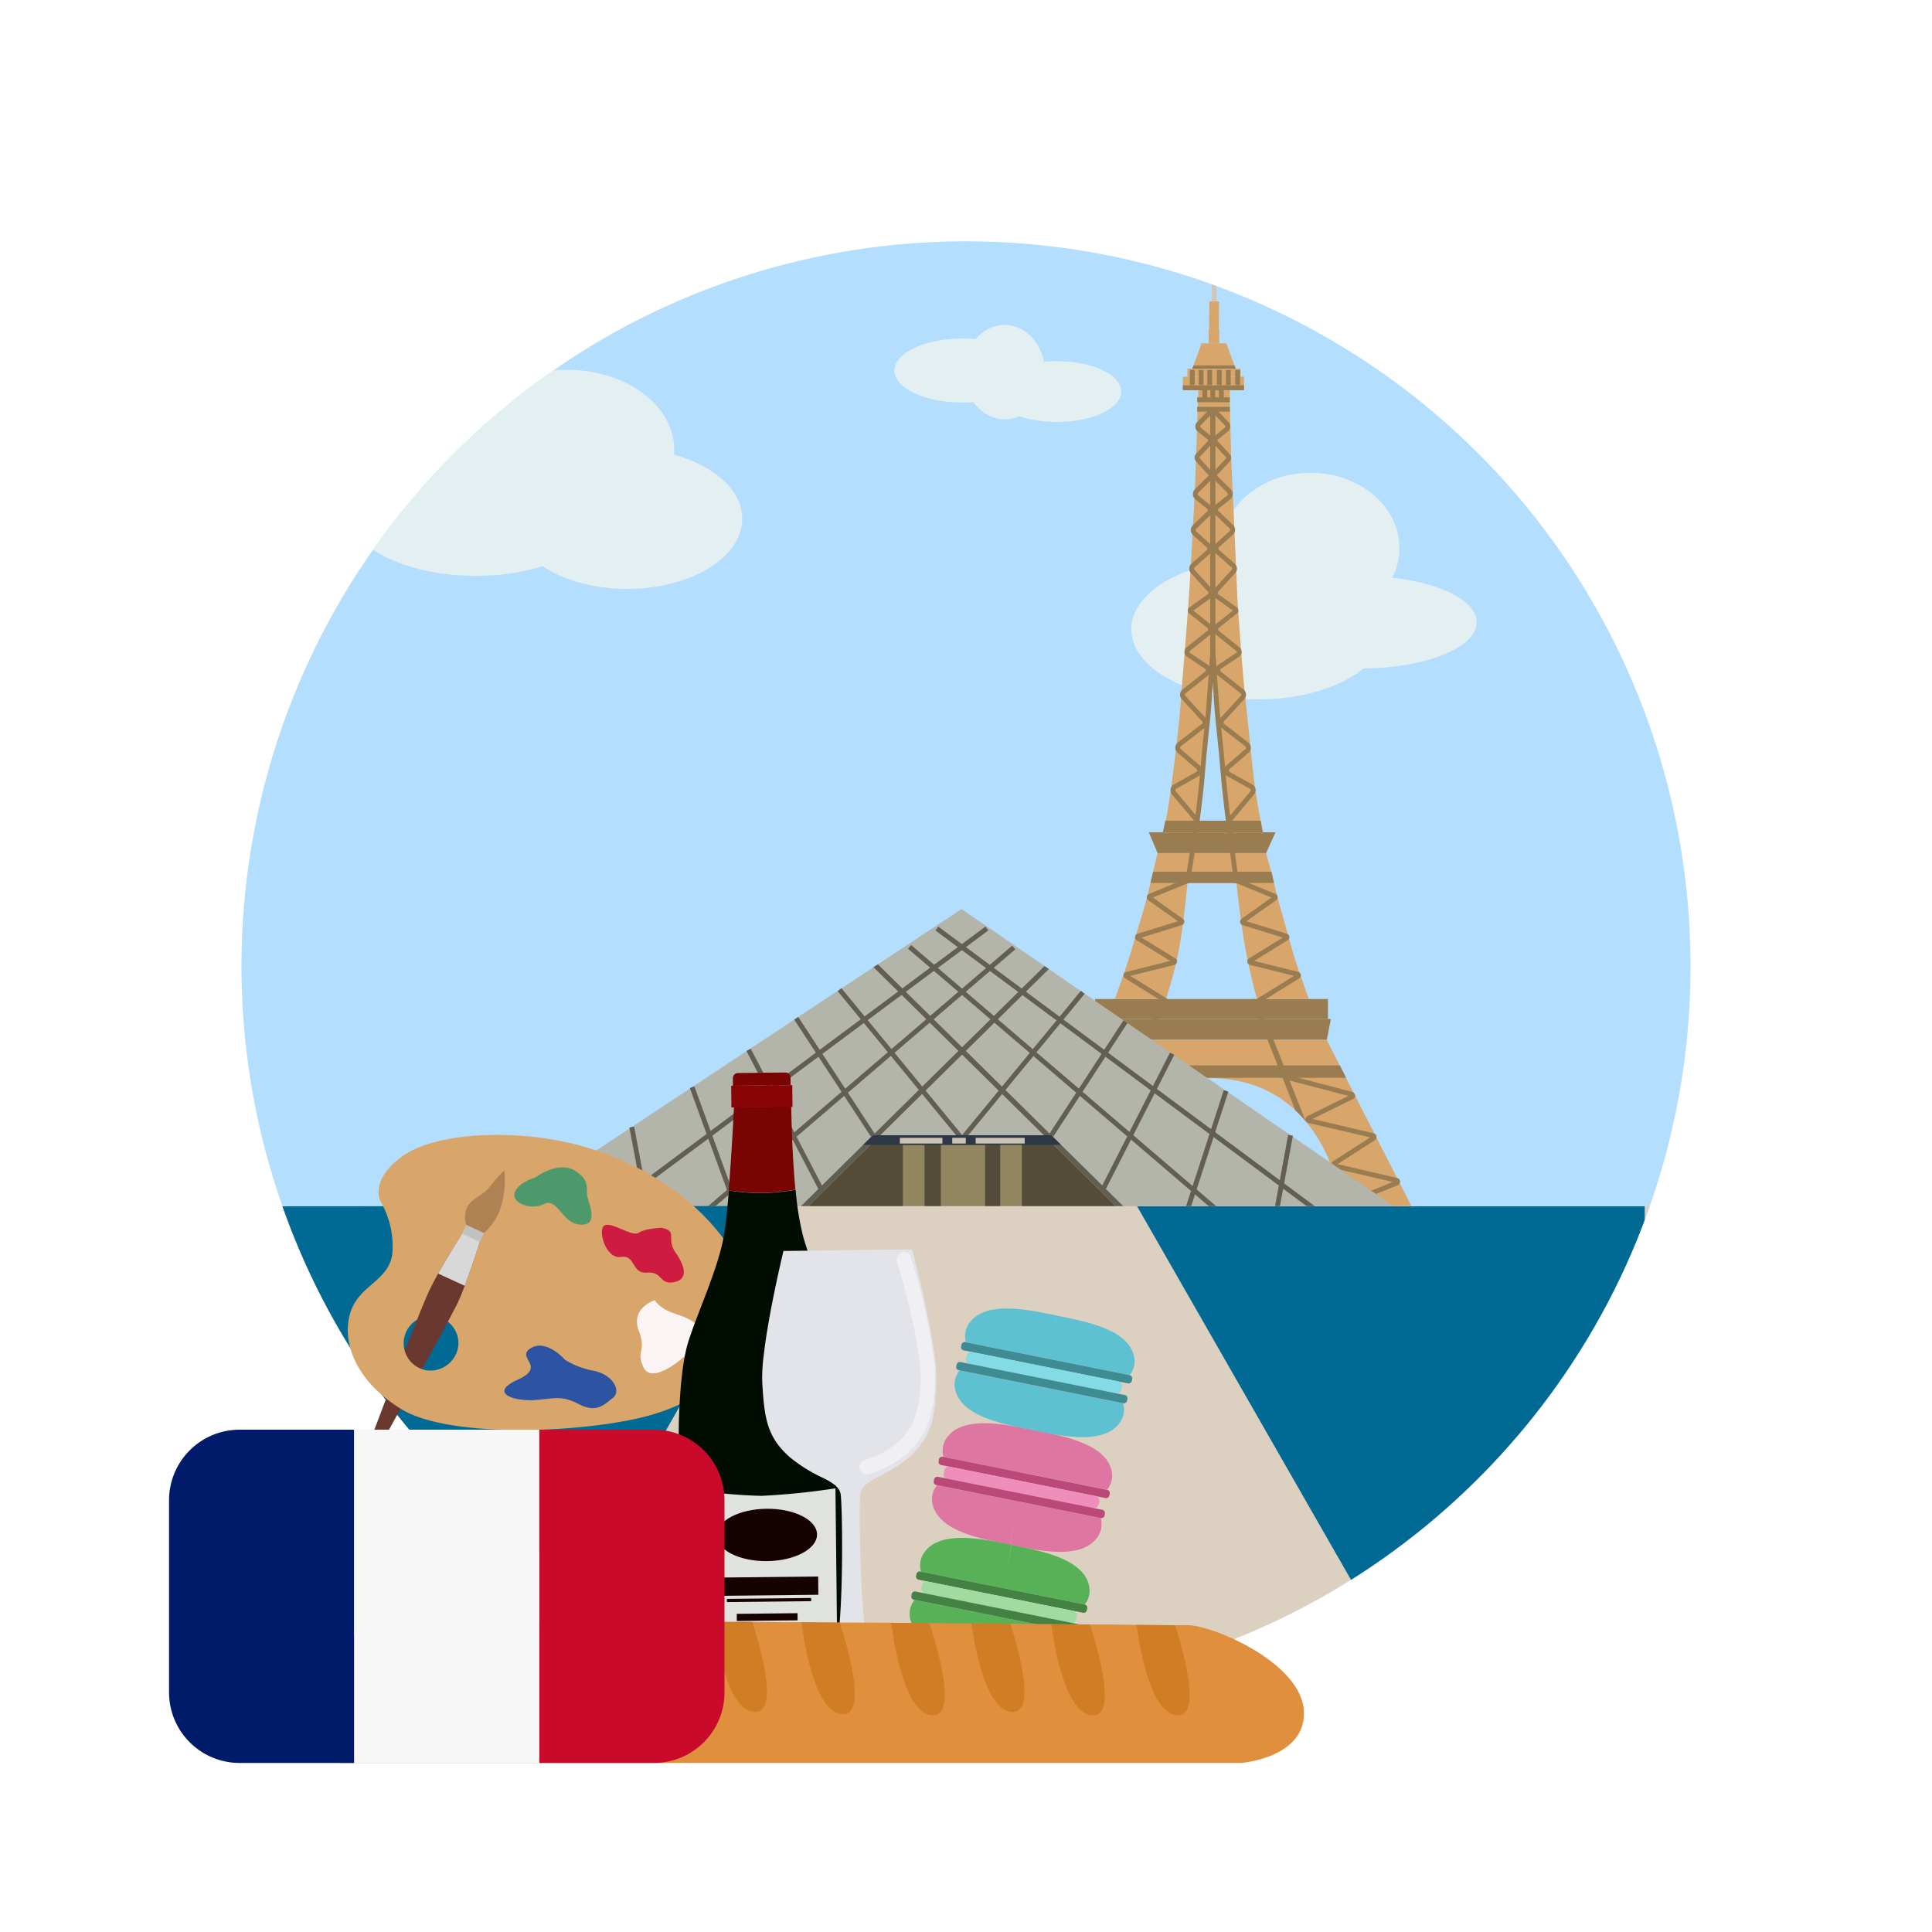 <svg xmlns="http://www.w3.org/2000/svg" xmlns:xlink="http://www.w3.org/1999/xlink" viewBox="0 0 400 400"><defs><style>.cls-1,.cls-10,.cls-14,.cls-34,.cls-7,.cls-8,.cls-9{fill:none;}.cls-2{clip-path:url(#clip-path);}.cls-3{fill:#b3defe;}.cls-4{fill:#e4eff2;}.cls-5{fill:#d8a56a;}.cls-6{fill:#9a7c51;}.cls-7{stroke:#d8a56a;stroke-width:2px;}.cls-14,.cls-34,.cls-7,.cls-8,.cls-9{stroke-miterlimit:10;}.cls-8{stroke:#d2c6ba;}.cls-10,.cls-9{stroke:#9a7c51;}.cls-10{stroke-linejoin:bevel;}.cls-11{fill:#b3b5aa;}.cls-12{fill:#544c39;}.cls-13{fill:#928660;}.cls-14{stroke:#625e53;}.cls-15{fill:#625e53;}.cls-16{fill:#2e3746;}.cls-17{fill:#cbc4b4;}.cls-18{fill:#dcd0c1;}.cls-19{fill:#006994;}.cls-20{fill:#6b382f;}.cls-21{fill:#4d996b;}.cls-22{fill:#ce1b42;}.cls-23{fill:#fbf4f5;}.cls-24{fill:#2c54a3;}.cls-25{fill:#c1c1c1;}.cls-26{fill:#d8d8d8;}.cls-27{fill:#af8254;}.cls-28{fill:#7a0303;}.cls-29{fill:#010c02;}.cls-30{fill:#890404;}.cls-31{fill:#e0e2e0;}.cls-32{fill:#160201;}.cls-33{fill:#e3e4ea;}.cls-34{stroke:#f0f0f2;stroke-linecap:round;stroke-width:3px;}.cls-35{fill:#dd76a0;}.cls-36{fill:#ba4977;}.cls-37{fill:#ef8eba;}.cls-38{fill:#5dc1d1;}.cls-39{fill:#3f8b93;}.cls-40{fill:#83dce5;}.cls-41{fill:#57b257;}.cls-42{fill:#448244;}.cls-43{fill:#a1dba1;}.cls-44{fill:#e0903d;}.cls-45{fill:#d07d26;}.cls-46{fill:#001b69;}.cls-47{fill:#f7f7f7;}.cls-48{fill:#c90a2b;}</style><clipPath id="clip-path"><path class="cls-1" d="M350,200a149.27,149.27,0,0,1-27.79,87c-.27.39-.55.77-.82,1.15a150.86,150.86,0,0,1-47.51,42.43,150.18,150.18,0,0,1-150.61-1.65A150.85,150.85,0,0,1,77.79,287h0a150,150,0,0,1,6.39-182.31A151.08,151.08,0,0,1,99.73,88.44a150.8,150.8,0,0,1,30-21h0A150,150,0,0,1,350,200Z"/></clipPath></defs><g id="Layer_1" data-name="Layer 1"><g id="France"><g class="cls-2"><rect class="cls-3" x="31.09" y="44.06" width="327.74" height="251.21"/><ellipse class="cls-4" cx="260.51" cy="130.28" rx="26.29" ry="14.52"/><ellipse class="cls-4" cx="271.33" cy="113.46" rx="18.42" ry="15.57"/><ellipse class="cls-4" cx="281.95" cy="128.83" rx="23.77" ry="9.56"/><path class="cls-5" d="M292.22,249.72H277.86s0-.23-.09-.66c-.37-2.34-2-10.41-7.45-16.93h0a26,26,0,0,0-2.11-2.23h0c-4.09-3.84-9.85-6.7-18-6.7-8.29,0-14.06,3-18.07,7a26.16,26.16,0,0,0-2.23,2.54,36.43,36.43,0,0,0-6.68,16.62c0,.27,0,.42,0,.42H208l14.64-26.58,1.42-2.56,2.92-5.31h47.71l2.71,5.31,1.3,2.56Z"/><rect class="cls-6" x="226.72" y="206.84" width="48.22" height="4.14"/><polygon class="cls-6" points="226.11 210.98 275.55 210.98 274.7 215.27 226.98 215.27 226.11 210.98"/><path class="cls-5" d="M271,206.84H260.26a118.52,118.52,0,0,1-2.78-12.57c-1-6.33-1.47-11.47-1.47-11.47H245.85s-.63,6.56-1.26,10.79a77.37,77.37,0,0,1-3.22,13.25H230.82s2.39-6.47,3.58-10.57,2.66-8.62,3.4-11.79,1.87-7.86,1.87-7.86h22.46s1.42,5.14,1.87,7.22,2.56,9.19,3.46,12.54S271,206.84,271,206.84Z"/><polygon class="cls-6" points="239.67 176.62 237.85 172.32 264.08 172.32 262.13 176.62 239.67 176.62"/><path class="cls-5" d="M261,169.92c-.33-1.76-.78-4.17-1.08-6.26-.56-3.8-1.5-13.78-2.14-19.64-.39-3.56-.89-10.13-1.22-14.74-.22-3-.36-5.12-.36-5.12s-.44-10.31-.79-18.19c-.13-2.75-.24-5.21-.33-6.83-.2-4-.36-11.45-.46-16.37,0-.82,0-1.57,0-2.22V80.3c0-1.27,0-2.12-.05-2.31v0h-6.4v0c0,.19,0,1-.08,2.31a2.18,2.18,0,0,1,0,.25c0,.65,0,1.4-.07,2.22,0,.62,0,1.27-.06,2-.17,5.41-.41,12.47-.5,14.89-.07,1.73-.25,5.33-.47,9.32-.29,5.51-.65,11.77-.87,15-.05.56-.08,1.1-.12,1.61-.65,9-.88,10.86-1.39,17.8-.49,6.63-1,11.09-2,18.68-.44,3.43-.92,6.13-1.26,7.92-.31,1.56-.53,2.4-.53,2.4h20.7Zm-13.2.85v-.05l.08-.8v0l1.5-14.21,0-.42,0-.35.23-2.23c0-.26,0-.51.08-.76l.44-4.44a.28.28,0,0,0,0-.09l.78-7.75,1.09,8.25,0,.14s0,.09,0,.13l.09.91c0,.45.09.91.14,1.38l.89,9.21,1.13,10.24v0l0,.45a.31.31,0,0,0,0,.11v0Z"/><polygon class="cls-5" points="250.24 71.08 250.24 68.14 251.34 68.14 252.44 68.14 252.44 71.08 250.24 71.08"/><line class="cls-7" x1="251.34" y1="68.14" x2="251.38" y2="62.39"/><line class="cls-8" x1="251.38" y1="62.39" x2="251.38" y2="57.11"/><polygon class="cls-6" points="263.76 182.8 238.19 182.8 238.74 180.48 263.26 180.48 263.76 182.8"/><rect class="cls-5" x="245.84" y="76.33" width="11.01" height="1.66"/><rect class="cls-5" x="244.9" y="77.99" width="12.66" height="2.56"/><polygon class="cls-5" points="255.83 76.33 246.85 76.33 247.1 75.66 248.78 71.08 253.9 71.08 255.58 75.66 255.83 76.33"/><line class="cls-9" x1="244.9" y1="80.29" x2="257.57" y2="80.29"/><line class="cls-9" x1="246.85" y1="76.59" x2="246.85" y2="79.74"/><line class="cls-9" x1="248.67" y1="76.59" x2="248.67" y2="79.74"/><line class="cls-9" x1="250.46" y1="76.59" x2="250.46" y2="79.74"/><line class="cls-9" x1="252.44" y1="76.59" x2="252.44" y2="79.74"/><line class="cls-9" x1="254.31" y1="76.59" x2="254.31" y2="79.74"/><line class="cls-9" x1="256.24" y1="76.59" x2="256.24" y2="79.74"/><polygon class="cls-6" points="255.83 76.33 246.85 76.33 247.1 75.66 255.58 75.66 255.83 76.33"/><line class="cls-9" x1="247.86" y1="84.73" x2="254.61" y2="84.73"/><line class="cls-9" x1="247.86" y1="82.77" x2="254.61" y2="82.77"/><line class="cls-9" x1="251.1" y1="82.77" x2="251.1" y2="80.55"/><line class="cls-9" x1="252.86" y1="82.77" x2="252.86" y2="80.55"/><line class="cls-9" x1="249.44" y1="82.77" x2="249.44" y2="80.55"/><path class="cls-9" d="M251.1,84.73v49.89s.62,9.14.89,12.49.8,7.31,1.21,12.55,1.2,10.86,1.2,10.86L256,182.8"/><path class="cls-6" d="M261.45,172.33H240.74s.22-.85.53-2.41H261C261.24,171.34,261.45,172.33,261.45,172.33Z"/><path class="cls-9" d="M245.85,182.8l1.94-12.28s.8-5.63,1.21-10.86.93-9.19,1.2-12.55.9-12.49.9-12.49V84.73"/><path class="cls-6" d="M241.37,206.84,238,215.27l-5.88,14.87a26.16,26.16,0,0,0-2.23,2.54l6.88-17.41,3.33-8.43Z"/><path class="cls-6" d="M270.31,232.12a26,26,0,0,0-2.11-2.23h0l-5.77-14.61-3.33-8.43h1.23l3.34,8.43Z"/><polygon class="cls-6" points="278.7 223.15 222.64 223.15 224.06 220.58 277.4 220.58 278.7 223.15"/><path class="cls-10" d="M251.1,84.73l2.88,3a.81.81,0,0,1-.07,1.2l-2.15,1.75a.63.63,0,0,0-.07.92l2.51,2.75a.65.65,0,0,1,0,.89L251.64,98a.61.61,0,0,0,0,.86l2.8,2.78a.91.91,0,0,1-.07,1.36L252,104.89a.85.85,0,0,0-.06,1.28l3,2.91a.85.85,0,0,1,0,1.24l-2.9,2.61a.85.85,0,0,0,0,1.27l3.27,2.89a.85.85,0,0,1,.06,1.22l-3.53,3.87a.85.85,0,0,0,.13,1.27l3.8,2.71a.29.29,0,0,1,0,.47l-3.76,3a.86.86,0,0,0,0,1.34l4.28,3.44a.7.7,0,0,1,0,1.12l-3.81,2.55a.85.85,0,0,0,0,1.38l4.67,3.7a.85.85,0,0,1,.1,1.25l-4.21,4.6a.86.86,0,0,0,.11,1.26l5,3.88a.87.87,0,0,1,0,1.33l-3.93,3.39a.85.85,0,0,0,.14,1.39l4.66,2.61a.85.85,0,0,1,.24,1.29l-4.84,5.77"/><path class="cls-10" d="M251.1,84.73l-2.89,3a.82.82,0,0,0,.07,1.2l2.15,1.75a.63.63,0,0,1,.07.92L248,94.3a.64.64,0,0,0,0,.89L250.55,98a.61.61,0,0,1,0,.86l-2.8,2.78a.91.91,0,0,0,.07,1.36l2.41,1.94a.86.86,0,0,1,.07,1.28l-3,2.91a.85.85,0,0,0,0,1.24l2.89,2.61a.85.85,0,0,1,0,1.27L247,117.09a.87.87,0,0,0-.06,1.22l3.53,3.87a.85.85,0,0,1-.13,1.27l-3.8,2.71a.29.29,0,0,0,0,.47l3.76,3a.86.86,0,0,1,0,1.34L246,134.4a.7.7,0,0,0,0,1.12l3.81,2.55a.85.85,0,0,1,0,1.38l-4.67,3.7a.85.85,0,0,0-.1,1.25l4.21,4.6a.86.86,0,0,1-.1,1.26l-5,3.88a.86.86,0,0,0,0,1.33l3.93,3.39a.85.85,0,0,1-.14,1.39l-4.66,2.61a.85.85,0,0,0-.24,1.29l4.84,5.77"/><path class="cls-9" d="M256,182.32l7.87,3.22a.24.24,0,0,1,.06.41l-6.59,4.69a.23.23,0,0,0,.07.41l8.88,2.76a.23.23,0,0,1,.05.42l-7.49,4.63a.23.23,0,0,0,.06.42l9.74,2.43a.23.23,0,0,1,.06.43l-8.23,5.11"/><path class="cls-9" d="M245.94,182.32l-7.87,3.22a.24.24,0,0,0-.06.41l6.59,4.69a.23.23,0,0,1-.07.41l-8.88,2.76a.24.24,0,0,0-.06.42l7.5,4.63a.23.23,0,0,1-.06.42l-9.74,2.43a.23.23,0,0,0-.06.43l8.23,5.11"/><path class="cls-9" d="M233.69,223.14l-12.44,3.52a.3.3,0,0,0-.08.54l8.47,4.61a.29.29,0,0,1-.1.54l-12.91,2.82a.29.29,0,0,0-.1.54l8.13,5.18a.3.3,0,0,1-.09.54l-13.14,2.95a.29.29,0,0,0,0,.56l9.08,3.67"/><path class="cls-6" d="M223.25,249.3c0,.27,0,.42,0,.42H222l-1.86-.77.33-.8Z"/><path class="cls-9" d="M266.77,223.14l13,3.39c.24.07.41.4.19.53l-9,4.44c-.23.14-.3.45,0,.5l13.29,3.11a.3.3,0,0,1,.1.55l-8,5.13c-.22.14-.35.53-.09.59l12.9,3a.29.29,0,0,1,0,.56L280,248.61"/><path class="cls-6" d="M280.33,249l-1.86.77h-.61s0-.23-.09-.66l2.23-.91Z"/><polygon class="cls-11" points="289.2 250.16 105.35 250.16 180.85 200.25 181.76 199.65 187.61 195.78 188.05 195.49 193.27 192.04 193.72 191.75 199.08 188.21 204.4 191.86 204.84 192.16 210.02 195.72 210.45 196.02 216.26 200.01 217.15 200.63 289.2 250.16"/><polygon class="cls-12" points="181.24 236.03 166.9 250.17 231.48 250.17 217.28 236.17 181.24 236.03"/><rect class="cls-13" x="207.08" y="236.77" width="4.49" height="13.4"/><rect class="cls-13" x="194.79" y="237.02" width="9.16" height="13.14"/><rect class="cls-13" x="186.93" y="237.02" width="4.49" height="13.14"/><line class="cls-14" x1="204.32" y1="192.24" x2="126.41" y2="250.17"/><line class="cls-14" x1="209.88" y1="196.17" x2="146.84" y2="250.17"/><line class="cls-14" x1="224.17" y1="205.45" x2="199.37" y2="235.57"/><line class="cls-14" x1="233.01" y1="211.53" x2="217.66" y2="235.04"/><line class="cls-14" x1="242.67" y1="218.17" x2="228.07" y2="246.8"/><line class="cls-14" x1="253.84" y1="225.86" x2="245.95" y2="250.16"/><line class="cls-14" x1="267.19" y1="235.04" x2="264.41" y2="250.17"/><line class="cls-14" x1="193.96" y1="192.24" x2="271.97" y2="250.17"/><line class="cls-14" x1="188.31" y1="196.04" x2="251.55" y2="250.17"/><line class="cls-14" x1="173.82" y1="204.9" x2="199.02" y2="235.57"/><line class="cls-14" x1="164.85" y1="210.83" x2="180.72" y2="235.04"/><line class="cls-14" x1="154.99" y1="217.35" x2="170.32" y2="246.8"/><line class="cls-14" x1="143.29" y1="225.09" x2="152.43" y2="250.16"/><line class="cls-14" x1="130.8" y1="233.34" x2="133.97" y2="250.17"/><polygon class="cls-15" points="233.01 250.16 231.48 250.16 218.15 237.03 216.13 235.04 199.19 218.34 198.43 217.58 180.85 200.25 181.76 199.65 199.19 216.83 199.96 217.58 217.66 235.04 218.35 235.72 219.68 237.03 233.01 250.16"/><polygon class="cls-15" points="217.15 200.63 199.96 217.58 199.19 218.34 182.25 235.04 180.24 237.03 166.91 250.16 165.38 250.16 178.71 237.03 180.01 235.74 180.72 235.04 198.43 217.58 199.19 216.83 216.26 200.01 217.15 200.63"/><polygon class="cls-16" points="219.68 237.03 178.71 237.03 180.01 235.74 180.72 235.04 217.66 235.04 218.35 235.72 219.68 237.03"/><rect class="cls-17" x="186.31" y="235.57" width="8.81" height="1.19"/><rect class="cls-17" x="202" y="235.57" width="10.15" height="1.19"/><rect class="cls-17" x="197.15" y="235.57" width="2.81" height="1.19"/><rect class="cls-18" x="50.38" y="249.72" width="292.45" height="102.94"/><ellipse class="cls-4" cx="199.29" cy="76.71" rx="14.11" ry="6.63"/><ellipse class="cls-4" cx="207.99" cy="77.04" rx="8.36" ry="9.77"/><ellipse class="cls-4" cx="218.8" cy="81.07" rx="13.33" ry="6.3"/><polygon class="cls-19" points="164.34 249.68 120.27 327.08 52.2 349.09 52.2 249.76 164.34 249.68"/><polygon class="cls-19" points="235.43 249.76 340.52 249.76 340.52 345.73 280.97 345.73 279.71 327.08 235.43 249.76"/><ellipse class="cls-4" cx="98.5" cy="105.01" rx="27.08" ry="14.22"/><ellipse class="cls-4" cx="117.37" cy="93.09" rx="22.23" ry="16.53"/><ellipse class="cls-4" cx="129.86" cy="107.41" rx="23.81" ry="14.52"/></g></g></g><g id="Layer_2" data-name="Layer 2"><g id="NEW_FR" data-name="NEW FR"><path class="cls-20" d="M89.17,280.26c-4.64,8.54-10.37,18.89-10.37,18.89s-1.11,2.42-2.16,1.93,0-2.77,0-2.77,4-10.72,7.56-19.72Z"/><path class="cls-5" d="M155.21,269.26c-1.27-12.71-16.23-27.5-36.66-32.47C106,233.73,90,234.47,83.19,239.47s-4.39,9.3-4.39,9.3a18.57,18.57,0,0,1,2.44,10.66c-.65,5.68-6.5,6.46-8.52,11.81s-.11,14,10.28,20.45,39.9,4.84,52.17,1.16S156.37,280.86,155.21,269.26ZM88.45,283.73a5.67,5.67,0,1,1,6.45-5.2A5.85,5.85,0,0,1,88.45,283.73Z"/><path class="cls-21" d="M110.79,243.81s4.74-3.58,8.2-1.45,2.14,3.75,2.68,5.66,2.16,5.79-1.62,5.52-4.57-5.71-7.43-4.26-7-.38-6-2.53S110.79,243.81,110.79,243.81Z"/><path class="cls-22" d="M137,254.2c3.51.76.74,2.09,2.88,5.15s2.55,5.64-.46,6.13-2.2-2.29-5.48-2-2.24-3.74-5.4-3.24-4.9-5.76-3.36-6.54,5.7,2.46,7.05,1.53S137,254.2,137,254.2Z"/><path class="cls-23" d="M135.57,269.18s.85,1.8,4.54,2.94,6.61,3.15,4,6.29-9.16,8.3-10.87,4.71.74-3-1-7.67S135.57,269.18,135.57,269.18Z"/><path class="cls-24" d="M117,281.55a17.4,17.4,0,0,0,6,2.27c4.08.88,5.63,4.27,3.91,5.58s-3.32,3.25-7,1.34-5-1.19-9.17-.88-9.74-1.4-3.57-4.2-.55-4.52,2.72-6.53S117,281.55,117,281.55Z"/><path class="cls-20" d="M99.36,257.07s-1.59,5.05-3.13,9.14c-.5,1.31-1,2.53-1.42,3.44-.65,1.37-3,5.68-5.64,10.61l-4.93-1.67c2-5.18,3.87-9.79,4.66-11.45.5-1.05,1.13-2.24,1.8-3.46,2.18-3.91,4.82-8,5-8.29h0l.91.43,1.44.66Z"/><polygon class="cls-25" points="96.53 253.56 100.23 255.26 99.38 257.08 95.68 255.38 96.53 253.56"/><path class="cls-26" d="M96.22,266.21l-5.52-2.53c2.25-4,5-8.31,5-8.31l.91.42,2.75,1.28S97.77,262.12,96.22,266.21Z"/><path class="cls-27" d="M96.53,253.57a4.86,4.86,0,0,1,.12-3.48c.78-1.84,3.31-2.65,4.44-4a37,37,0,0,1,3.3-3.78,18.27,18.27,0,0,1-1.24,9.08,14.26,14.26,0,0,1-2.92,3.9Z"/><path class="cls-28" d="M163.68,223.1v1.57l-11.94.13,0-1.56a1.06,1.06,0,0,1,1.06-1.08l9.81-.11A1.08,1.08,0,0,1,163.68,223.1Z"/><path class="cls-28" d="M164.68,246.29a45.72,45.72,0,0,1-7,.69,41.64,41.64,0,0,1-6.82-.54c.67-8.06,1.1-17.23,1.1-17.23l11.86-.13S163.91,238.12,164.68,246.29Z"/><path class="cls-29" d="M175.93,293.72l.51,46.22a23.49,23.49,0,0,1-.44,4.72,7.34,7.34,0,0,1-1.39,3s-3.08,2.58-13.31,2.69-17.14-.68-18.74-2.78-1.51-3.45-1.51-3.45l-.53-47.47s0-12.62,2-18.9,6-14.71,7.29-21.57c.4-2.22.78-5.83,1.1-9.7a41.64,41.64,0,0,0,6.82.54,45.72,45.72,0,0,0,7-.69,58.93,58.93,0,0,0,1.58,9.78c2.25,7.68,5.47,14.38,6.71,19S175.83,284.37,175.93,293.72Z"/><rect class="cls-30" x="151.42" y="224.73" width="12.65" height="4.49" transform="translate(-2.46 1.73) rotate(-0.62)"/><path class="cls-31" d="M143.77,308.45a107.28,107.28,0,0,0,13.9,1.25,146.39,146.39,0,0,0,15.3-1.56l.36,32.4a69.1,69.1,0,0,1-29.2.32Z"/><ellipse class="cls-32" cx="158.75" cy="317.8" rx="10.4" ry="5.42" transform="translate(-3.42 1.73) rotate(-0.62)"/><rect class="cls-32" x="148.29" y="326.5" width="21.14" height="3.78" transform="translate(-3.56 1.75) rotate(-0.62)"/><rect class="cls-32" x="150.51" y="330.93" width="17.45" height="0.66" transform="translate(-3.59 1.75) rotate(-0.62)"/><rect class="cls-32" x="152.56" y="334.05" width="12.58" height="1.48" transform="translate(-3.63 1.75) rotate(-0.62)"/><path class="cls-33" d="M178.09,309.43c-.31,3.15,0,33,2.82,34.71s13.61,2.43,12.4,4.61c-1.78,3.2-17.46,2.84-17.46,2.84l-3-92.74,16-.15s3.37,12.64,4.58,21.51h0a35.37,35.37,0,0,1,.42,5.7c-.26,7.46-.74,11.25-5.39,15.54a22.31,22.31,0,0,1-3.53,2.62c-.3.16-.58.33-.87.5C180.91,306.34,178.3,307.27,178.09,309.43Z"/><path class="cls-33" d="M175.55,258.85l1,92.73s-14.95.69-16.79-2.47c-1.26-2.15,9.53-3.12,12.3-4.88s2.43-31.62,2-34.76c-.18-1.5-1.52-2.38-3.39-3.36h0a32.29,32.29,0,0,1-7.11-4.38c-4.75-4.19-5.3-8-5.74-15.42a34.68,34.68,0,0,1,.3-5.7h0c1-8.91,4.09-21.61,4.09-21.61Z"/><path class="cls-34" d="M187.15,260.74S191,272.9,192,282.87a29.77,29.77,0,0,1-1.13,11c-2.61,7.69-11.43,9.86-11.43,9.86"/><path class="cls-35" d="M211,310.91l-17-3.41a4.52,4.52,0,0,0-.91,3.93c1.25,5.69,10.41,7.25,16,8.38Z"/><path class="cls-35" d="M210.88,310.89l17,3.42a4.5,4.5,0,0,1-.71,4c-3.38,4.76-12.43,2.67-18.07,1.53Z"/><path class="cls-35" d="M212.35,305.06l-17-3.41a4.51,4.51,0,0,1,.7-4c3.39-4.76,12.44-2.67,18.07-1.54Z"/><path class="cls-35" d="M212.22,305l17,3.41a4.52,4.52,0,0,0,.92-3.92c-1.25-5.69-10.41-7.26-16.05-8.39Z"/><path class="cls-36" d="M195.21,301.62l34,6.83a.68.68,0,0,1,.55.79l-.09.4a.67.67,0,0,1-.81.51l-34-6.83a.66.66,0,0,1-.54-.78l.08-.41A.68.68,0,0,1,195.21,301.62Z"/><path class="cls-37" d="M196.1,306.15l30.26,6.07a.93.93,0,0,0,1.1-.72l.13-.66a.92.92,0,0,0-.73-1.09l-30.25-6.08a1,1,0,0,0-1.11.73l-.13.66A.92.92,0,0,0,196.1,306.15Z"/><path class="cls-36" d="M194.22,305.76l34,6.83a.68.68,0,0,1,.54.79l-.08.4a.67.67,0,0,1-.81.51l-34-6.83a.67.67,0,0,1-.55-.78l.08-.41A.69.69,0,0,1,194.22,305.76Z"/><path class="cls-38" d="M215.67,287.17l-17-3.42a4.54,4.54,0,0,0-.92,3.93c1.25,5.69,10.41,7.26,16.05,8.39Z"/><path class="cls-38" d="M215.53,287.14l17,3.42a4.51,4.51,0,0,1-.7,4c-3.39,4.76-12.44,2.67-18.07,1.54Z"/><path class="cls-38" d="M217,281.32l-17-3.42a4.5,4.5,0,0,1,.71-4c3.38-4.76,12.43-2.67,18.07-1.54Z"/><path class="cls-38" d="M216.87,281.29l17,3.42a4.53,4.53,0,0,0,.91-3.93c-1.25-5.69-10.41-7.26-16-8.39Z"/><path class="cls-39" d="M199.86,277.88l34,6.83a.67.67,0,0,1,.55.78l-.08.41a.69.69,0,0,1-.81.51l-34-6.83a.68.68,0,0,1-.54-.79l.08-.4A.67.67,0,0,1,199.86,277.88Z"/><path class="cls-40" d="M200.75,282.4,231,288.48a.93.93,0,0,0,1.1-.73l.14-.65a.94.94,0,0,0-.73-1.1l-30.26-6.07a.93.93,0,0,0-1.1.72l-.14.66A.93.93,0,0,0,200.75,282.4Z"/><path class="cls-39" d="M198.88,282l34,6.83a.66.66,0,0,1,.54.78l-.08.41a.68.68,0,0,1-.81.51l-34-6.83a.68.68,0,0,1-.55-.79l.09-.4A.67.67,0,0,1,198.88,282Z"/><path class="cls-41" d="M206.36,334.66l-17-3.42a4.53,4.53,0,0,0-.91,3.93c1.25,5.69,10.4,7.26,16,8.39Z"/><path class="cls-41" d="M206.23,334.63l17,3.42a4.54,4.54,0,0,1-.71,4c-3.39,4.76-12.43,2.67-18.07,1.54Z"/><path class="cls-41" d="M207.69,328.81l-17-3.42a4.51,4.51,0,0,1,.7-4c3.39-4.76,12.44-2.67,18.07-1.54Z"/><path class="cls-41" d="M207.56,328.78l17,3.42a4.52,4.52,0,0,0,.91-3.93c-1.25-5.69-10.4-7.25-16-8.39Z"/><path class="cls-42" d="M190.56,325.37l34,6.83a.66.66,0,0,1,.54.78l-.08.41a.67.67,0,0,1-.81.51l-34-6.83a.67.67,0,0,1-.55-.78l.09-.41A.67.67,0,0,1,190.56,325.37Z"/><path class="cls-43" d="M191.45,329.9,221.7,336a.94.94,0,0,0,1.11-.72l.13-.66a.92.92,0,0,0-.73-1.09L192,327.42a.93.93,0,0,0-1.1.73l-.13.65A.93.93,0,0,0,191.45,329.9Z"/><path class="cls-42" d="M189.57,329.51l34,6.83a.67.67,0,0,1,.55.78l-.08.41a.68.68,0,0,1-.81.51l-34-6.83a.66.66,0,0,1-.54-.78l.08-.41A.67.67,0,0,1,189.57,329.51Z"/><path class="cls-44" d="M257,365H70.62s-9.57-1.13-12.06-9.45c-2.36-7.85,11.79-16.91,20.54-18.9.2,0,.4-.1.59-.13a63.37,63.37,0,0,1,7.19-.43c2.78-.09,6.23-.15,10.24-.2l8-.08c3.14,0,6.51,0,10,0l8,0h16.58l8,0,8,0,10,.06,8.07.05,10.43.05,8.14.07,8.7.07c2.77,0,5.46,0,8.06.06l8.47.08,8,.07c3.62,0,6.84.05,9.62.08l8,.08,2.74,0c5.12,0,23.25,7.65,24,17.54S257,365,257,365Z"/><path class="cls-45" d="M87.77,355.36c-6.24.22-8.47-17-8.67-18.71.2,0,.4-.1.59-.13a63.37,63.37,0,0,1,7.19-.43C89.21,343.29,92.34,355.2,87.77,355.36Z"/><path class="cls-45" d="M106,354.9c-6.55.23-8.69-18.84-8.69-18.84l-.16-.17,8-.08C107.47,343,110.51,354.74,106,354.9Z"/><path class="cls-45" d="M124,354.67c-6.55.23-8.7-18.84-8.7-18.84l-.05-.05,8,0C125.5,343,128.46,354.52,124,354.67Z"/><path class="cls-45" d="M140.47,354.45c-6.2.21-8.45-16.81-8.67-18.68h8C142.08,343,144.92,354.29,140.47,354.45Z"/><path class="cls-45" d="M156.45,354.45c-6.16.21-8.42-16.62-8.67-18.65l8,0C158.07,343.09,160.89,354.29,156.45,354.45Z"/><path class="cls-45" d="M174.65,354.9c-6.56.23-8.69-18.84-8.69-18.84l-.16-.17,8.07.05C176.17,343.16,179.16,354.75,174.65,354.9Z"/><path class="cls-45" d="M193.26,355.13c-6.56.23-8.69-18.84-8.69-18.84l-.27-.3,8.14.07C194.75,343.28,197.79,355,193.26,355.13Z"/><path class="cls-45" d="M209.77,354.45c-5.91.2-8.23-15.24-8.63-18.32,2.77,0,5.46,0,8.06.06C211.48,343.45,214.13,354.29,209.77,354.45Z"/><path class="cls-45" d="M226.38,355.13c-6.56.23-8.7-18.84-8.7-18.84v0l8,.07C228,343.58,230.85,355,226.38,355.13Z"/><path class="cls-45" d="M244,355.13c-6.25.23-8.48-17-8.68-18.71l8,.08C245.56,343.74,248.39,355,244,355.13Z"/><g id="France_Flag" data-name="France Flag"><path class="cls-46" d="M73.33,296v69H49.61A14.61,14.61,0,0,1,35,350.39V310.61A14.61,14.61,0,0,1,49.61,296Z"/><rect class="cls-47" x="73.33" y="296" width="38.33" height="69"/><path class="cls-48" d="M150,310.61v39.78A14.61,14.61,0,0,1,135.38,365H111.67V296h23.71A14.61,14.61,0,0,1,150,310.61Z"/></g></g></g></svg>